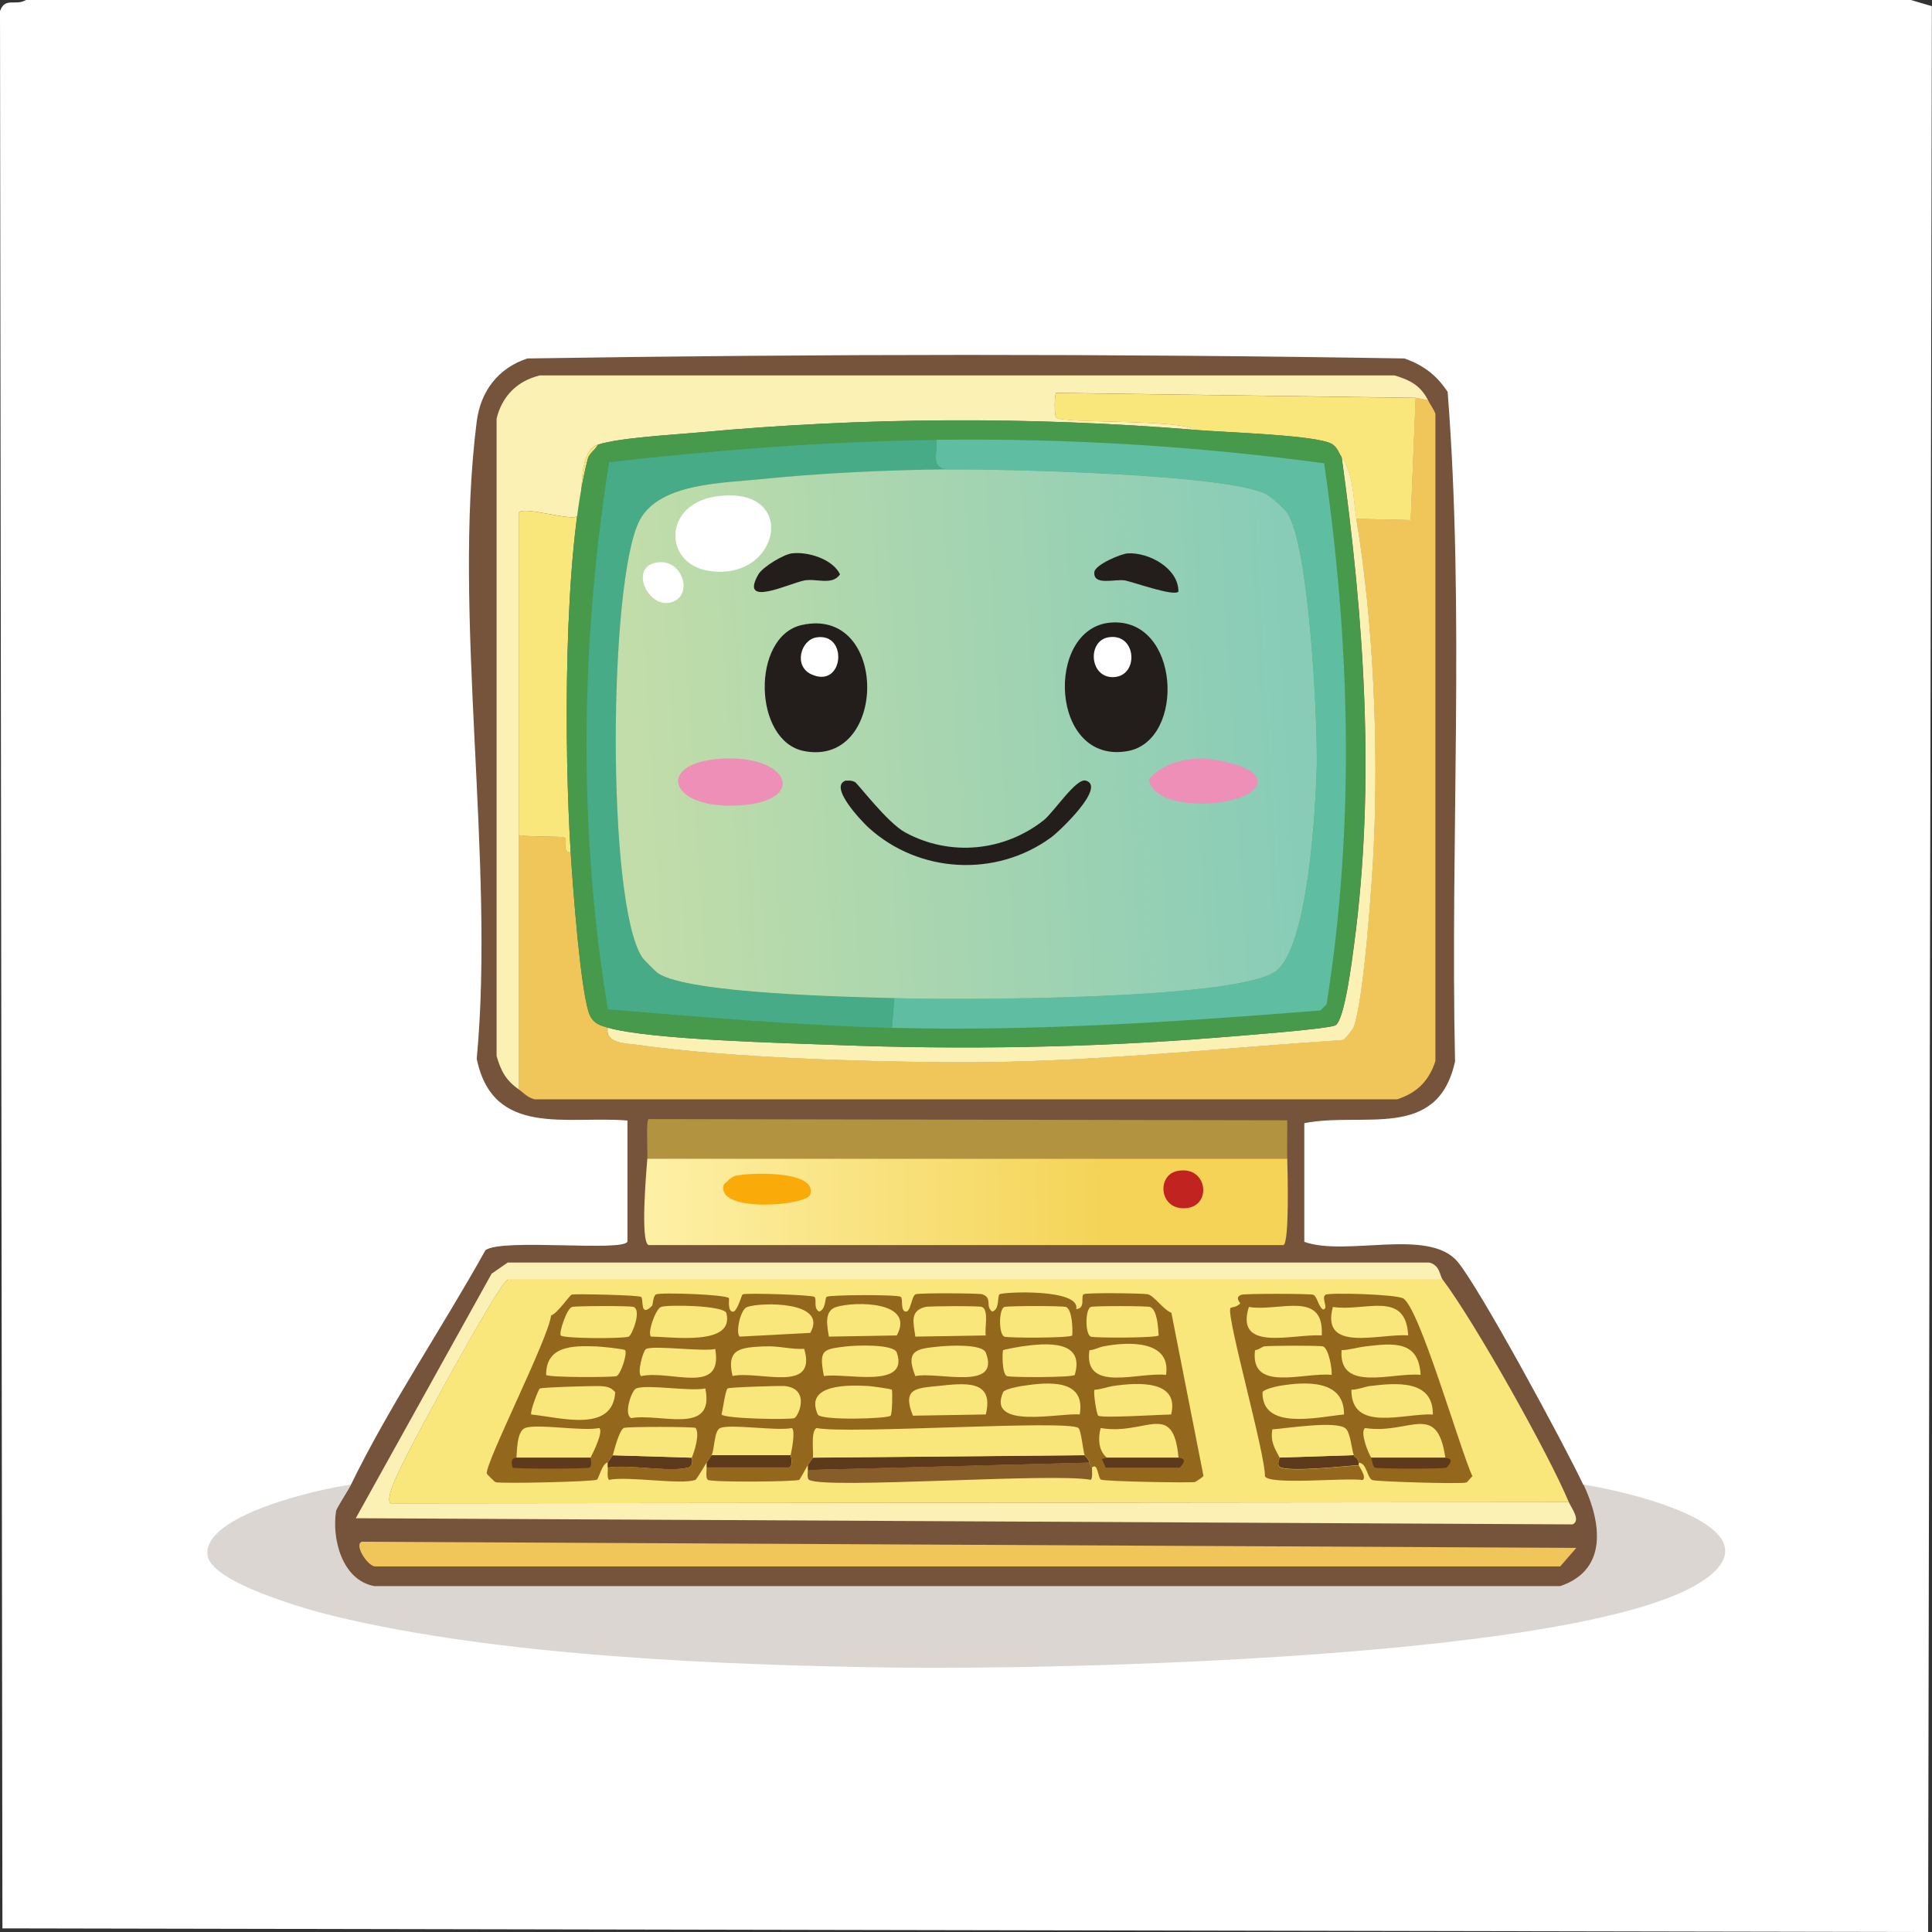 <?xml version="1.0" encoding="UTF-8"?>
<svg id="_레이어_2" data-name="레이어 2" xmlns="http://www.w3.org/2000/svg" xmlns:xlink="http://www.w3.org/1999/xlink" viewBox="0 0 159.59 159.59"><rect x="0" y="0" width="159.59" height="159.59" fill="#333333" stroke="none"/>
  <defs>
    <style>
      .cls-1 {
        fill: #47994c;
      }

      .cls-2 {
        fill: #faab0a;
      }

      .cls-3 {
        fill: #ed8fb6;
      }

      .cls-4 {
        fill: #fcf1b4;
      }

      .cls-5 {
        fill: #231e1c;
      }

      .cls-6 {
        fill: #76543b;
      }

      .cls-7 {
        fill: #f0c559;
      }

      .cls-8 {
        fill: #b29340;
      }

      .cls-9 {
        fill: #fff;
      }

      .cls-10 {
        fill: #5e3a1c;
      }

      .cls-11 {
        fill: #fae77c;
      }

      .cls-12 {
        fill: #93681d;
      }

      .cls-13 {
        fill: url(#_무제_그라디언트_49);
      }

      .cls-14 {
        fill: url(#_무제_그라디언트_46);
      }

      .cls-15 {
        fill: #875d29;
      }

      .cls-16 {
        fill: #5fbda1;
      }

      .cls-17 {
        fill: #dbd6d1;
      }

      .cls-18 {
        fill: #c12320;
      }

      .cls-19 {
        fill: #46ab86;
      }
    </style>
    <linearGradient id="_무제_그라디언트_46" data-name="무제 그라디언트 46" x1="103.94" y1="99.15" x2="54.96" y2="99.42" gradientUnits="userSpaceOnUse">
      <stop offset=".25" stop-color="#f4d356"/>
      <stop offset="1" stop-color="#fdefa3"/>
    </linearGradient>
    <linearGradient id="_무제_그라디언트_49" data-name="무제 그라디언트 49" x1="106.52" y1="59.14" x2="52.33" y2="62.3" gradientUnits="userSpaceOnUse">
      <stop offset="0" stop-color="#88ccb8"/>
      <stop offset="1" stop-color="#c2dda9"/>
    </linearGradient>
  </defs>
  <g id="_레이어_1-2" data-name="레이어 1">
    <g id="_생성형_개체" data-name="생성형 개체">
      <path class="cls-9" d="M2.14,0h155.71l1.73.51-.31,159.08L.2,159.29,0,.92C.42-.28,1.29.52,2.14,0Z"/>
      <path class="cls-17" d="M28.98,122.65c-.22.45-1.19,1.92-1.22,2.14-.37,2.29.48,5.74,3.16,6.22h97.96c4-1.35,3.37-5.3,1.94-8.37,2.85.42,16.23,3.3,10.1,7.76-9.2,6.68-54.34,7.52-66.94,7.35-14.25-.2-32.78-.93-46.53-4.29-2.01-.49-10.03-2.73-10.31-5-.41-3.31,9.29-5.49,11.84-5.82Z"/>
      <g>
        <path class="cls-6" d="M130.82,122.65c1.43,3.06,2.06,7.02-1.94,8.37H30.92c-2.68-.49-3.53-3.94-3.16-6.22.04-.22,1-1.69,1.22-2.14,3.16-6.5,7.59-13.04,11.12-19.39,1.36-1.01,11.35.16,11.73-.71v-10c-4.98-.42-11.11,1.43-12.45-5.1,1.53-16.4-2.03-36.69,0-52.65.32-2.49,1.76-4.4,4.18-5.2,24.15-.38,48.3-.4,72.45,0,1.56.55,2.65,1.37,3.57,2.76,1.42,18.2.21,36.92.61,55.31-1.44,6.6-7.61,4.13-12.45,5.1v9.8c3.44,1.24,10.27-1.18,12.65,1.63,1.83,2.16,8.96,15.37,10.41,18.47Z"/>
        <g>
          <g>
            <path class="cls-8" d="M106.33,95.71h-52.86c.04-.51-.12-3.11.1-3.27l52.76.1c.02,1.05-.03,2.11,0,3.16Z"/>
            <g>
              <path class="cls-14" d="M106.33,95.71c.03.94.19,6.92-.31,7.14h-52.45c-.7-.31-.17-6.18-.1-7.14h52.86Z"/>
              <path class="cls-2" d="M60.71,97.14c1.14-.3,6.84-.49,6.22,1.53-.29.95-7.87,1.55-7.14-.82.21-.22.66-.65.92-.71Z"/>
              <path class="cls-18" d="M97.24,96.73c2.47-.51,2.91,2.8.82,3.06-2.3.28-2.57-2.7-.82-3.06Z"/>
            </g>
          </g>
          <g>
            <path class="cls-4" d="M119.18,105.71H41.94c-.76.33-7.47,12.74-8.27,14.39-.34.71-1.9,3.53-1.43,4.08l97.35-.1c.19.45,1.03,1.52.31,1.84l-100.51-.51,11.22-20.2,1.33-.92h76.12c.91.24.84,1.05,1.12,1.43Z"/>
            <path class="cls-7" d="M29.9,127.35l100.31.51-1.33,1.53H30.92c-.68-.18-1.68-1.84-1.02-2.04Z"/>
            <g>
              <path class="cls-11" d="M119.18,105.71c2.64,3.51,8.7,14.29,10.41,18.37l-97.35.1c-.47-.55,1.09-3.38,1.43-4.08.79-1.65,7.5-14.06,8.27-14.39h77.24Z"/>
              <g>
                <path class="cls-15" d="M90.2,121.22c0,.25.07.9-.1,1.02-3.07-.61-21.92.8-23.27,0-.18-.11-.1-.61-.1-.82l23.27-.61c.11.44.2.39.2.41Z"/>
                <path class="cls-10" d="M90,120.82l-23.27.61v-.41c.05-.09.4-.58.41-.61l22.45-.2s.34.34.41.61Z"/>
                <path class="cls-10" d="M65.31,120.2c-.01.05.26.77-.1,1.02h-6.84v-.41c.09-.15.33-.47.41-.61h6.53Z"/>
                <path class="cls-10" d="M57.14,120.41s.2.68-.31.82c-1.5.41-4.9-.28-6.63,0,0-.13-.02-.28,0-.41,0-.04.4-.58.41-.61l6.53.2Z"/>
                <path class="cls-10" d="M112.24,120.82c.02.06-.02.14,0,.2-1.32.1-5.39.55-6.43.2-.44-.15-.08-.78-.1-.82l6.12-.2c.11.3.23.03.41.61Z"/>
                <path class="cls-11" d="M89.59,120.2l-22.45.2c.1-.27-.22-2.18.31-2.45,2.58.53,20.81-.71,21.63,0,.23.19.36,1.73.51,2.24Z"/>
                <path class="cls-11" d="M57.14,120.41l-6.53-.2c.13-.44.54-2.09.92-2.24.28-.11,5.64-.11,5.92,0,.37.53-.1,1.94-.31,2.45Z"/>
                <path class="cls-11" d="M65.31,120.2h-6.53c.25-.47.2-2.03.71-2.24.87-.36,4.7.27,5.92,0,.31.22-.02,1.83-.1,2.24Z"/>
                <g>
                  <path class="cls-12" d="M90.2,121.22s-.1.03-.2-.41c-.07-.27-.4-.58-.41-.61-.15-.51-.28-2.05-.51-2.24-.82-.71-19.06.53-21.63,0-.52.27-.21,2.17-.31,2.45-.01.03-.35.52-.41.61-.14.24-.65,1.19-.71,1.22-.34.16-7.24.22-7.55,0-.19-.13-.1-.78-.1-1.02h6.84c.36-.25.09-.97.1-1.02.09-.41.41-2.03.1-2.24-1.22.27-5.05-.36-5.92,0-.51.21-.46,1.77-.71,2.24-.07.14-.32.46-.41.61-.13.23-.84,1.4-.92,1.43-1.15.44-5.62-.33-7.14,0-.19-.14-.09-.78-.1-1.02,1.73-.28,5.14.41,6.63,0,.51-.14.29-.78.31-.82.21-.51.67-1.92.31-2.45-.27-.11-5.64-.11-5.92,0-.38.15-.79,1.8-.92,2.24-.01.04-.4.58-.41.61-.49.07-.73,1.35-.92,1.43-.38.17-7.97.34-8.37.2-.05-.02-.71-.66-.71-.71-.14-.87,5.1-11.16,5.31-13.06.57-.2,1.51-1.68,1.73-1.73.28-.06,5.48.04,5.71.2s-.14,1.8.92.71c.03-.03.07-.8.31-.92.36-.18,5.75,0,6.02.31.05.06-.14,1.05.31,1.12.37.06.74-1.39.82-1.43.26-.14,5.67.04,5.92.2s-.11.97.41,1.22c.56-.19.47-1.14.61-1.22.28-.17,5.83-.2,6.12,0,.22.15-.05,1.15.41,1.22.43.06.47-1.27.82-1.43.25-.12,5.25-.09,5.51,0,.88.31.21,1,.82,1.43.64-.17.4-1.29.61-1.43.29-.2,6.69-.48,6.33,1.22.8-.03.35-1.05.61-1.22.22-.15,4.99-.08,5.31,0,.53.14,1.25,1.25,1.94,1.53l2.65,13.47c-.03.1-.65.5-.71.51-.38.08-7.4-.04-7.76-.2-.25-.12-.24-1.4-.71-1.02Z"/>
                  <g>
                    <path class="cls-11" d="M97.35,120.41h-5.92c-.7-.58-.74-1.62-.51-2.45,3.7.65,5.99-2.36,6.43,2.45Z"/>
                    <path class="cls-11" d="M48.78,120.41h-6.12c.05-.38,0-2.17.71-2.45.98-.38,4.81.29,6.12,0,.4.23-.51,2.07-.71,2.45Z"/>
                    <path class="cls-11" d="M49.49,114.49c.54.03.95.06,1.33.51-.21,3.38-4.49,2.09-6.94,1.84-.11-.25.6-2.09.71-2.14.22-.11,4.45-.23,4.9-.2Z"/>
                    <path class="cls-11" d="M64.8,114.49c2.17.22,1.16,2.5.82,2.65s-5.87.06-6.02-.31c.11-.37.32-2.04.51-2.14.21-.11,4.43-.23,4.69-.2Z"/>
                    <path class="cls-11" d="M52.55,114.69c.92-.36,4.48.27,5.71,0,.82,3.92-3.73,2.02-6.12,2.45-.65-.31.03-2.3.41-2.45Z"/>
                    <path class="cls-11" d="M71.73,114.49c.28.02,1.88.23,1.94.31.06.09.04,1.97-.1,2.14-.22.26-5.79.42-6.02-.1-1.13-2.54,2.6-2.44,4.18-2.35Z"/>
                    <path class="cls-11" d="M84.39,114.49c2.2-.34,5.31-.62,4.8,2.35-1.58-.16-7.7,1.29-6.33-1.84.11-.25,1.23-.46,1.53-.51Z"/>
                    <path class="cls-11" d="M77.45,114.49c2.21-.23,4.7-.58,3.98,2.35l-6.02.1c-.91-2.26.27-2.27,2.04-2.45Z"/>
                    <path class="cls-11" d="M91.94,114.49c2.02-.3,5.51-.52,4.8,2.35-.85.01-5.66.32-6.02.1-.14-.08-.43-1.97-.31-2.14.5-.02,1.12-.25,1.53-.31Z"/>
                    <path class="cls-11" d="M47.24,107.96c.24-.09,4.87-.11,5.1,0,.68.27-.13,2.33-.41,2.45-.44.18-5.43.17-5.61-.1-.16-.24.49-2.19.92-2.35Z"/>
                    <path class="cls-11" d="M91.12,111.22c2.03-.4,5.63-.55,5.2,2.35-2.27-.26-6.84,1.53-6.33-2.04.38-.01.87-.26,1.12-.31Z"/>
                    <path class="cls-11" d="M69.9,111.22c.81-.1,3.94-.21,4.18.51,1.06,3.07-4.36,1.63-6.02,1.94-.42-2.17-.12-2.22,1.84-2.45Z"/>
                    <path class="cls-11" d="M76.43,107.96c.31-.08,4.48-.1,4.69,0,.59.26.19,1.87.31,2.35l-5.82.1c-.14-1.13-.5-2.12.82-2.45Z"/>
                    <path class="cls-11" d="M54.59,107.96c.59-.21,5.25-.13,5.41.51.71,2.77-4.62,1.93-6.22,1.94-.34-.27.38-2.29.82-2.45Z"/>
                    <path class="cls-11" d="M77.65,111.22c.8-.08,3.5-.21,3.78.51,1.25,3.22-3.99,1.54-5.82,1.94-.91-2.26.27-2.26,2.04-2.45Z"/>
                    <path class="cls-11" d="M82.96,107.96c.23-.1,4.87-.1,5.1,0,.51.21.56,1.85.51,2.35-.16.23-5.36.22-5.61.1-.47-.21-.47-2.24,0-2.45Z"/>
                    <path class="cls-11" d="M84.39,111.22c2.08-.3,5.24-.54,4.39,2.35-.16.23-5.36.22-5.61.1-.42-.19-.38-2.04-.31-2.14.05-.06,1.3-.27,1.53-.31Z"/>
                    <path class="cls-11" d="M61.73,107.96c1.11-.4,6.72-.5,5.2,2.14l-5.82.31c-.36-.25.02-2.24.61-2.45Z"/>
                    <path class="cls-11" d="M90.1,107.96c.22-.1,4.67-.09,4.9,0,.61.24.66,1.72.71,2.35-.17.22-5.36.22-5.61.1-.47-.21-.47-2.24,0-2.45Z"/>
                    <path class="cls-11" d="M69.08,107.96c1.53-.47,6.54-.5,5,2.35l-5.61.1c-.14-.87-.43-2.13.61-2.45Z"/>
                    <path class="cls-11" d="M63.16,111.22c1.12-.07,2.15.26,3.27.2,1.1,3.72-3.72,1.78-5.92,2.24-.55-2.34.76-2.34,2.65-2.45Z"/>
                    <path class="cls-11" d="M49.29,111.22c.35.01,2.28.21,2.35.31.2.26-.36,2-.71,2.14-.27.11-5.63.13-5.82-.1,0-2.43,2.22-2.42,4.18-2.35Z"/>
                    <path class="cls-11" d="M53.37,111.43c.64-.32,4.67.24,5.71,0,.68,3.88-3.65,1.71-6.12,2.24-.35-.24.16-2.12.41-2.24Z"/>
                    <path class="cls-10" d="M42.65,120.41h6.12s.2.71-.1.82-6.03.12-6.33,0c-.26-.95.3-.76.31-.82Z"/>
                    <path class="cls-10" d="M91.43,120.41h5.92c0,.06.93-.04.1.82h-6.12l-.31-.71.41-.1Z"/>
                  </g>
                </g>
                <path class="cls-11" d="M111.84,120.2l-6.12.2c-.44-.82-.78-1.32-.61-2.35,1.19-.09,5.16-.72,6.02-.1.43.31.52,1.73.71,2.24Z"/>
                <g>
                  <path class="cls-12" d="M112.24,120.82c-.17-.58-.3-.31-.41-.61-.19-.52-.28-1.93-.71-2.24-.86-.62-4.83.02-6.02.1-.17,1.02.18,1.53.61,2.35.02.04-.34.67.1.82,1.03.35,5.11-.11,6.43-.2.04.13.69,1,.31,1.22-1.27-.23-7.64.44-8.06-.31.04-1.84-3.18-13.13-2.86-13.88.05-.13.48-.03.82-.41.02-.03-.51-.5.1-.71.28-.1,5.64-.1,5.92,0,.34.13.44,1.01.82,1.22.51-.06-.19-.95.2-1.22.26-.19,5.86-.05,6.43.31,1.36.84,4.7,12.53,5.71,14.69-.17.11-.37.46-.51.51-.36.14-7.39-.07-7.76-.2-.44-.17-.45-1.44-1.12-1.43Z"/>
                  <g>
                    <path class="cls-11" d="M119.39,120.41h-6.12c-.27-.41-.95-2.14-.51-2.45,3.66.57,5.94-2.27,6.63,2.45Z"/>
                    <path class="cls-11" d="M105.61,114.49c2.24-.38,5.44-.55,5.41,2.35-2.16.21-6.8,1.35-6.73-1.84.07-.22,1.09-.47,1.33-.51Z"/>
                    <path class="cls-11" d="M113.16,114.49c2.23-.27,5.22-.52,5.2,2.35-2.4-.11-6.75,1.51-6.73-2.04.48,0,1.16-.26,1.53-.31Z"/>
                    <path class="cls-11" d="M104.39,111.22c.26-.07,4.67-.09,4.9,0,.47.18.75,1.85.71,2.35-2.3-.24-6.77,1.49-6.33-2.04.27-.02.6-.27.71-.31Z"/>
                    <path class="cls-11" d="M110.1,107.96c2.63.41,6.03-1.43,6.22,2.35-2.36-.18-7.25,1.48-6.22-2.35Z"/>
                    <path class="cls-11" d="M103.16,107.96c2.46.42,6.24-1.44,6.02,2.35-2.35-.15-7.2,1.43-6.02-2.35Z"/>
                    <path class="cls-11" d="M112.76,111.22c2.37-.28,4.43-.5,4.59,2.35-2.28-.24-6.8,1.5-6.53-2.04.64-.02,1.32-.23,1.94-.31Z"/>
                    <path class="cls-10" d="M119.39,120.41c0,.06.93-.03.1.82-.27.12-5.64.11-5.92,0-.18-.07-.25-.73-.31-.82h6.12Z"/>
                  </g>
                </g>
              </g>
            </g>
          </g>
          <g>
            <path class="cls-7" d="M117.96,33.06c.19.37.46.72.61,1.12v53.47c-.54,1.66-1.54,2.63-3.16,3.16H44.18c-.63-.15-.89-.52-1.33-.82,0-6.99,0-14.02,0-21.02.56.17,3.62.1,3.78.2.32.22-.27,1.31.51,1.22.14,2.28.84,12.12,1.63,13.57.33.6.83.75,1.43.92-.3,1.33,1.61,1.3,2.55,1.43,7.43,1.05,18.31,1.38,25.92,1.43,10.72.07,21.56-1.13,32.24-1.84.21-.09.84-.89.92-1.12.83-2.36,1.49-11.78,1.63-14.69.41-8.61-.02-18.76-1.43-27.24l4.49.1.41-10.1,1.02.2Z"/>
            <path class="cls-4" d="M117.96,33.06l-1.02-.2-29.69-.41c-.16.12-.17,1.88,0,2.04.54.51,10.09.1,11.53,1.02-13.59-1.11-27.33-1.05-40.92.2-2.13.2-6.65.43-8.47,1.02-1.95.64-1,5.48-1.73,5.92-.63.38-4.4-.87-4.8-.31v26.63c0,7,0,14.03,0,21.02-1.07-.74-1.48-1.52-1.84-2.76v-52.65c.46-1.87,1.7-3.11,3.57-3.57h70.61c1.3.4,2.11.81,2.76,2.04Z"/>
            <path class="cls-11" d="M116.94,32.86l-.41,10.1-4.49-.1c-.29-1.74-.2-3.59-1.22-5.1-.32-.48-.38-.98-1.12-1.22-1.92-.63-8.47-.82-10.92-1.02-1.44-.93-10.99-.51-11.53-1.02-.17-.16-.16-1.92,0-2.04l29.69.41Z"/>
            <path class="cls-11" d="M49.39,36.73c-.16.37-.71.74-.82,1.12-2.08,7.79-1.95,24.28-1.43,32.55-.78.08-.19-1.01-.51-1.22-.16-.11-3.22-.04-3.78-.2v-26.63c.4-.57,4.16.68,4.8.31.73-.44-.22-5.28,1.73-5.92Z"/>
            <path class="cls-4" d="M112.04,42.86c1.41,8.49,1.84,18.64,1.43,27.24-.14,2.91-.8,12.33-1.63,14.69-.08.23-.71,1.03-.92,1.12-10.68.71-21.53,1.91-32.24,1.84-7.61-.05-18.49-.38-25.92-1.43-.94-.13-2.85-.1-2.55-1.43,3.56,1.01,14.64,1.26,18.88,1.43,10.31.4,21.15.22,31.43-.61,1.35-.11,9.24-.7,9.8-1.02.76-.44,1.38-5.5,1.53-6.63,1.79-13.37.82-27.02-1.02-40.31,1.02,1.52.93,3.36,1.22,5.1Z"/>
            <g>
              <path class="cls-1" d="M98.78,35.51c2.45.2,8.99.39,10.92,1.02.75.24.8.74,1.12,1.22,1.84,13.29,2.81,26.93,1.02,40.31-.15,1.14-.77,6.19-1.53,6.63-.55.32-8.45.91-9.8,1.02-10.28.84-21.12,1.01-31.43.61-4.24-.16-15.32-.42-18.88-1.43-.6-.17-1.1-.32-1.43-.92-.79-1.45-1.49-11.29-1.63-13.57-.52-8.27-.65-24.76,1.43-32.55.1-.39.66-.76.82-1.12,1.82-.59,6.34-.82,8.47-1.02,13.58-1.26,27.32-1.32,40.92-.2Z"/>
              <path class="cls-16" d="M73.67,84.9l.2-2.45c5.18.14,28.29.18,31.53-2.24,2.67-1.99,3.3-13.55,3.37-17.04.07-3.77-.63-18.12-2.45-20.82-.24-.36-1.35-1.33-1.73-1.53-3.16-1.67-21.9-2.09-26.43-2.04-1.35-.25-.67-1.32-.82-2.45,10.7-.14,21.44.51,32.04,1.94,2.15,14.82,2.56,29.87.2,44.69l-.51.51c-11.79.93-23.57,1.74-35.41,1.43Z"/>
              <path class="cls-19" d="M77.35,36.33c.14,1.13-.53,2.2.82,2.45-4.86.05-10.58.32-15.41.82-3.02.31-8.26.29-9.9,3.37-2.59,4.85-2.77,31.66.2,36.12.14.21,1.12,1.19,1.33,1.33,2.57,1.67,15.76,1.94,19.49,2.04l-.2,2.45c-7.83-.21-15.67-.9-23.47-1.53-2.47-14.95-2.25-30.25.1-45.2,8.98-1.02,18-1.72,27.04-1.84Z"/>
              <g>
                <path class="cls-13" d="M78.16,38.78c4.53-.05,23.27.37,26.43,2.04.38.2,1.49,1.17,1.73,1.53,1.82,2.69,2.52,17.05,2.45,20.82-.07,3.49-.7,15.05-3.37,17.04-3.24,2.42-26.36,2.39-31.53,2.24-3.73-.1-16.92-.37-19.49-2.04-.21-.13-1.19-1.12-1.33-1.33-2.97-4.46-2.79-31.27-.2-36.12,1.64-3.07,6.88-3.05,9.9-3.37,4.82-.5,10.55-.77,15.41-.82Z"/>
                <g>
                  <path class="cls-9" d="M59.08,41.02c7.02-1.07,5.41,7.15-.61,6.12-3.67-.63-3.67-5.47.61-6.12Z"/>
                  <path class="cls-5" d="M69.9,64.49c.27-.02.46-.02.71.1s2.67,3.37,4.18,4.18c3.69,2,8.15,1.57,11.43-1.02.83-.66,2.67-3.5,3.47-3.27,1.73.5-2.21,4.22-2.86,4.69-4.54,3.33-10.93,2.99-15.1-.82-.54-.5-3.36-3.43-1.84-3.88Z"/>
                  <path class="cls-3" d="M60.1,62.65c5.18-.09,6.49,3.52,1.02,3.88-6.09.39-7.1-3.77-1.02-3.88Z"/>
                  <path class="cls-3" d="M99.08,62.65c1.01-.02,4.88.57,4.8,1.94-.13,2.1-8.5,2.73-8.98-.2.93-1.19,2.73-1.7,4.18-1.73Z"/>
                  <path class="cls-5" d="M65.41,45.71c1.32-.16,3.36.46,3.98,1.73-.65.96-1.98.31-2.96.51-1.29.26-5.4,2.29-3.78-.51.36-.62,2.09-1.65,2.76-1.73Z"/>
                  <path class="cls-5" d="M93.16,45.71c1.75-.1,4.2,1.24,4.18,3.16-.35.42-3.67-.77-4.39-.92-.78-.16-2.69.49-2.55-.71.07-.59,2.19-1.5,2.76-1.53Z"/>
                  <path class="cls-9" d="M53.98,46.53c2.17-.65,3.27,2.23,1.84,3.06-1.98,1.15-3.89-2.45-1.84-3.06Z"/>
                  <g>
                    <path class="cls-5" d="M91.73,51.43c5.76-.48,6.25,9.73,1.43,10.61-6.45,1.17-6.87-10.16-1.43-10.61Z"/>
                    <path class="cls-9" d="M91.53,52.65c2.31-.42,2.58,3.03.61,3.27-2.13.25-2.39-2.94-.61-3.27Z"/>
                  </g>
                  <g>
                    <path class="cls-5" d="M66.22,51.63c7.23-1.62,7.14,11.76.2,10.41-4.23-.82-4.37-9.47-.2-10.41Z"/>
                    <path class="cls-9" d="M67.45,52.65c2.64-.41,2.25,4.26-.41,3.06-1.52-.68-.9-2.86.41-3.06Z"/>
                  </g>
                </g>
              </g>
            </g>
          </g>
        </g>
      </g>
    </g>
  </g>
</svg>